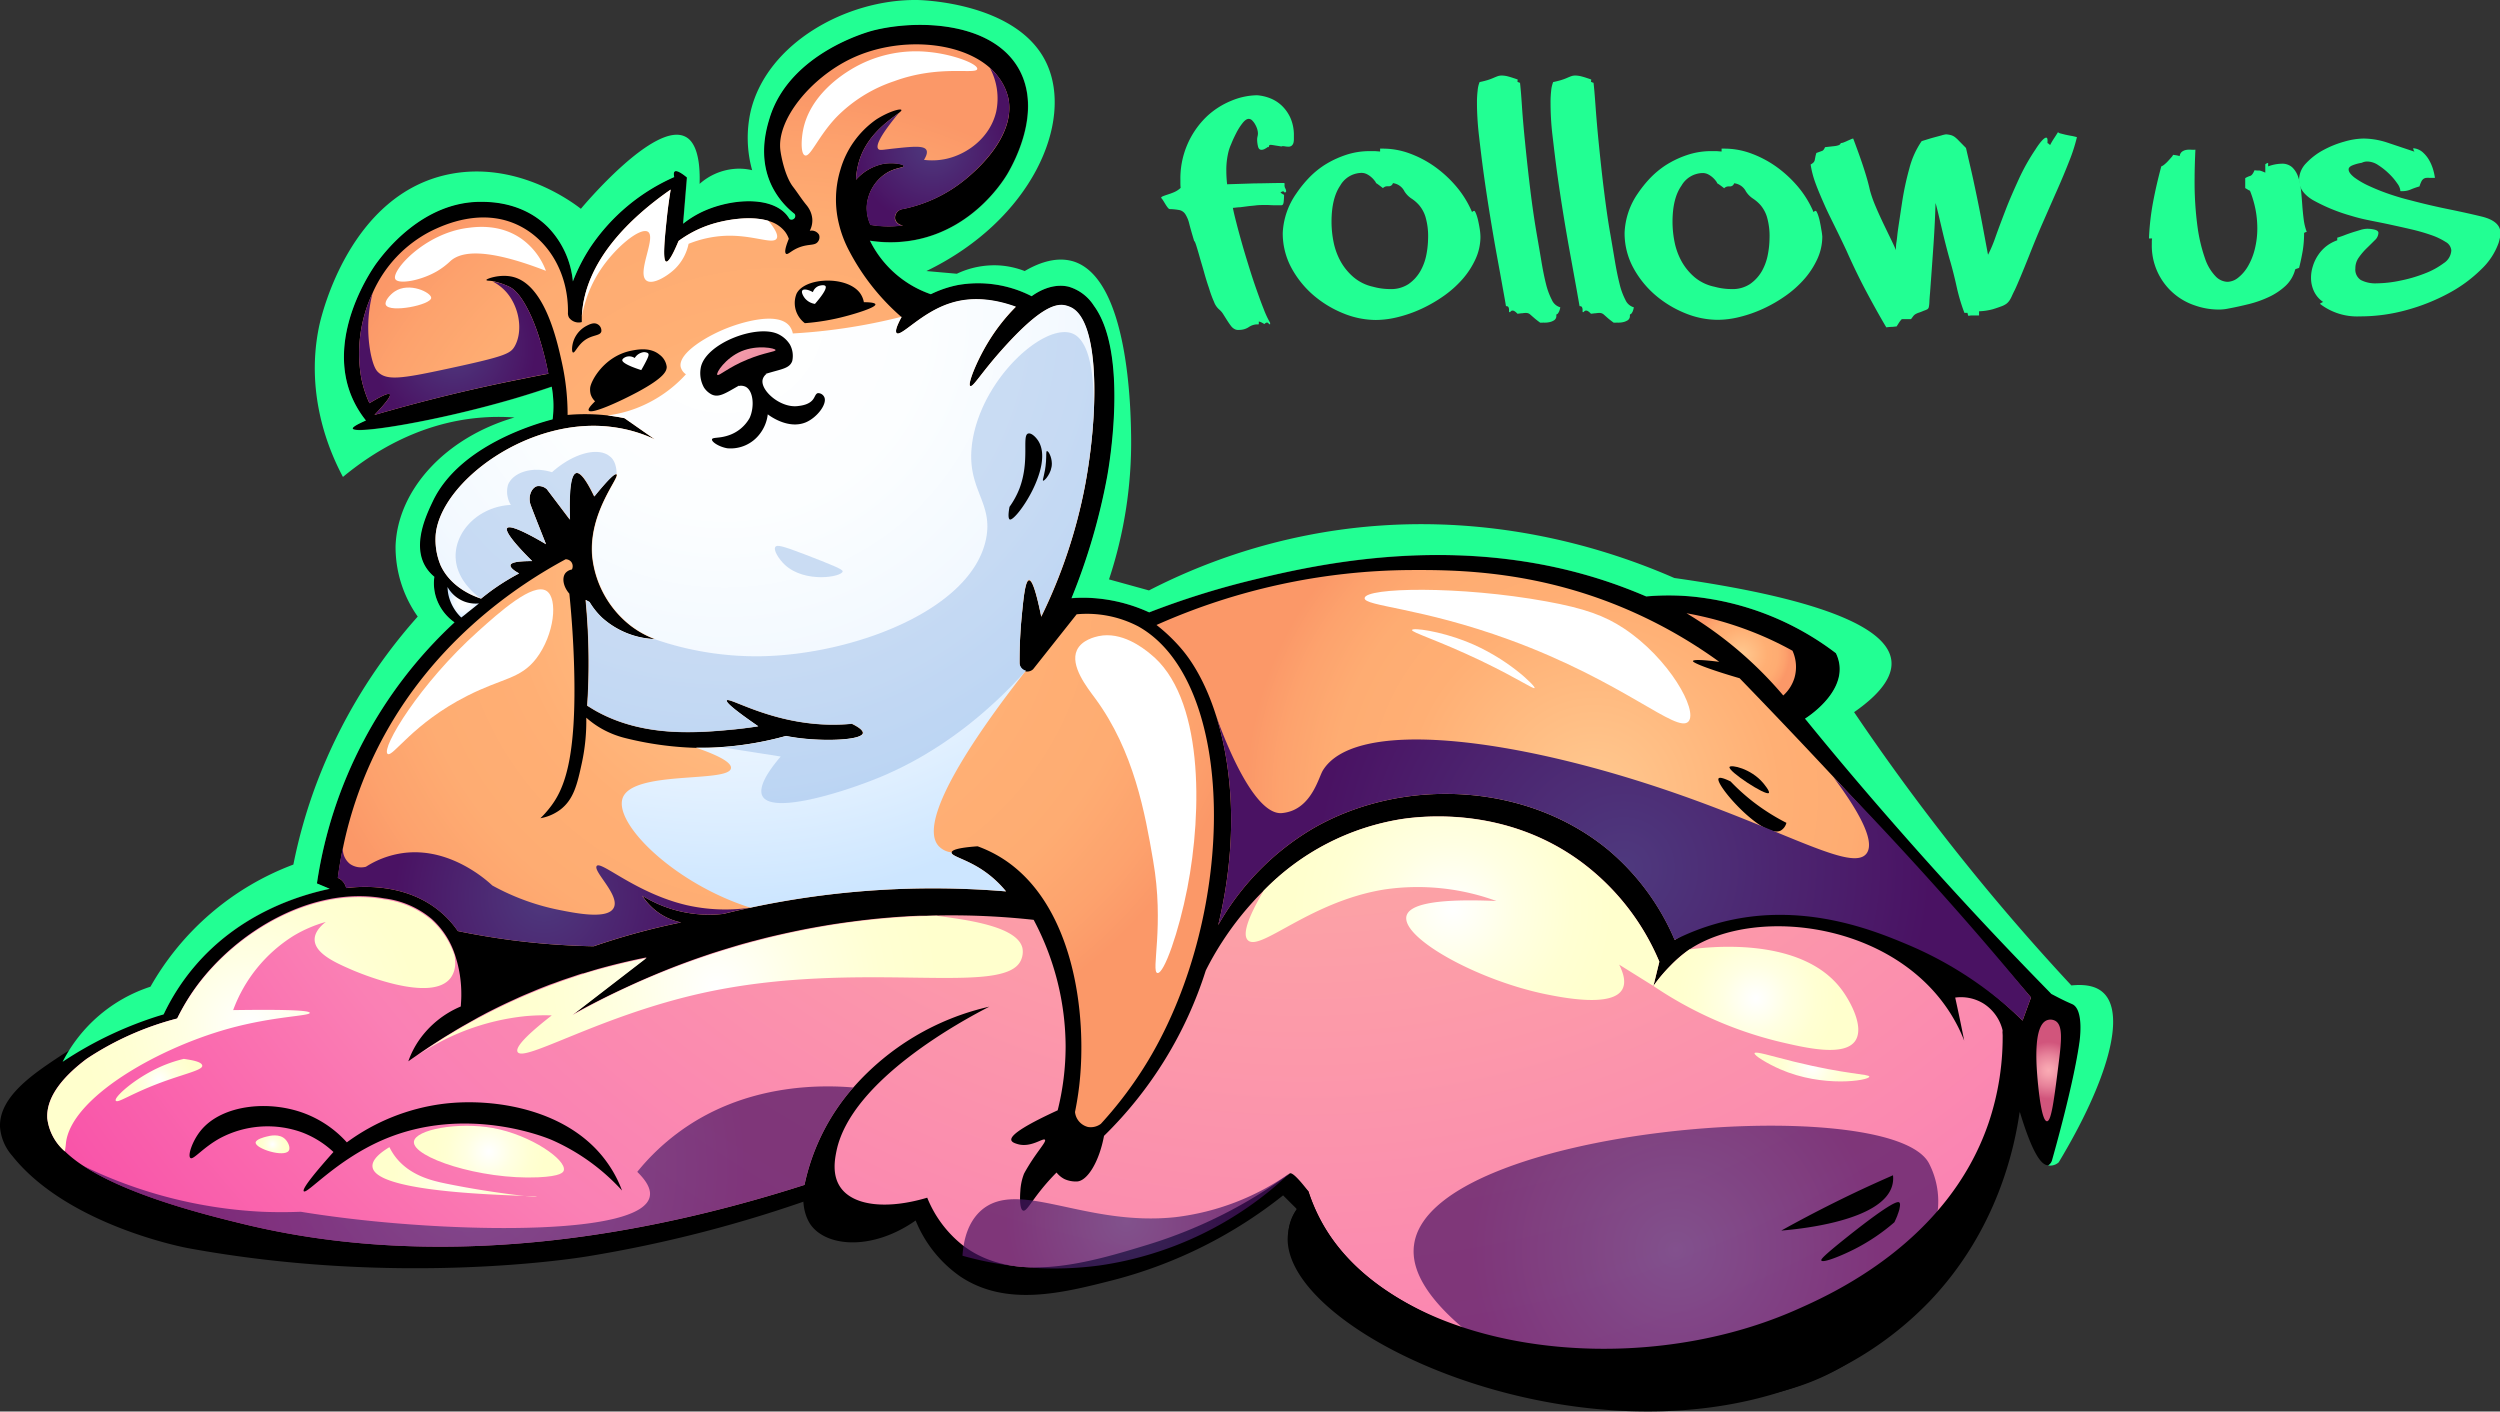 <svg xmlns="http://www.w3.org/2000/svg" xmlns:xlink="http://www.w3.org/1999/xlink" viewBox="0 0 500.74 282.72"><rect x="0" y="0" width="500.74" height="282.72" fill="#333333" stroke="none"/><defs><style>.cls-1{isolation:isolate;}.cls-2{fill:#22ff93;}.cls-3{fill:url(#Безымянный_градиент_23);}.cls-4{fill:url(#Безымянный_градиент_24);}.cls-5{fill:url(#Безымянный_градиент_28);}.cls-6,.cls-9{fill:#fff;}.cls-13,.cls-15,.cls-19,.cls-26,.cls-27,.cls-6,.cls-7,.cls-8{mix-blend-mode:overlay;}.cls-7{fill:url(#Безымянный_градиент_22);}.cls-8{fill:url(#Безымянный_градиент_22-2);}.cls-10{fill:url(#Безымянный_градиент_28-2);}.cls-11{fill:url(#Безымянный_градиент_27);}.cls-12{fill:#86ace2;opacity:0.4;}.cls-13{fill:url(#Безымянный_градиент_22-3);}.cls-14{fill:url(#Безымянный_градиент_24-2);}.cls-15{fill:url(#Безымянный_градиент_22-4);}.cls-16{fill:url(#Безымянный_градиент_24-3);}.cls-17{fill:url(#Безымянный_градиент_18);}.cls-18{fill:url(#Безымянный_градиент_18-2);}.cls-19,.cls-26,.cls-27{opacity:0.7;}.cls-19{fill:url(#Безымянный_градиент_22-5);}.cls-20{fill:url(#Безымянный_градиент_18-3);}.cls-21{fill:url(#Безымянный_градиент_18-4);}.cls-22{fill:url(#Безымянный_градиент_18-5);}.cls-23{fill:url(#Безымянный_градиент_18-6);}.cls-24{fill:url(#Безымянный_градиент_18-7);}.cls-25{fill:url(#Безымянный_градиент_18-8);}.cls-26{fill:url(#Безымянный_градиент_22-6);}.cls-27{fill:url(#Безымянный_градиент_22-7);}.cls-28{fill:url(#Безымянный_градиент_18-9);}.cls-29{fill:url(#Безымянный_градиент_27-2);}</style><radialGradient id="Безымянный_градиент_23" cx="261.05" cy="53.69" r="329.23" gradientUnits="userSpaceOnUse"><stop offset="0" stop-color="#ffc896"/><stop offset="0.72" stop-color="#fa80b4"/><stop offset="1" stop-color="#f944a5"/></radialGradient><radialGradient id="Безымянный_градиент_24" cx="155.4" cy="117.33" r="98.64" gradientUnits="userSpaceOnUse"><stop offset="0" stop-color="#ffc990"/><stop offset="0.54" stop-color="#ffaf74"/><stop offset="0.75" stop-color="#feac72"/><stop offset="0.9" stop-color="#fda26d"/><stop offset="1" stop-color="#fb9868"/></radialGradient><radialGradient id="Безымянный_градиент_28" cx="92.79" cy="120.63" r="3.11" gradientUnits="userSpaceOnUse"><stop offset="0" stop-color="#fff"/><stop offset="0.34" stop-color="#fcfeff"/><stop offset="0.59" stop-color="#f3f9ff"/><stop offset="0.8" stop-color="#e3f1ff"/><stop offset="1" stop-color="#cde6ff"/></radialGradient><radialGradient id="Безымянный_градиент_22" cx="90.87" cy="69.72" r="16.42" gradientUnits="userSpaceOnUse"><stop offset="0" stop-color="#4e397e"/><stop offset="1" stop-color="#4a1263"/></radialGradient><radialGradient id="Безымянный_градиент_22-2" cx="186.79" cy="29.45" r="15.63" xlink:href="#Безымянный_градиент_22"/><radialGradient id="Безымянный_градиент_28-2" cx="145.16" cy="62.63" r="118.38" xlink:href="#Безымянный_градиент_28"/><radialGradient id="Безымянный_градиент_27" cx="144.83" cy="63.57" r="37.57" gradientUnits="userSpaceOnUse"><stop offset="0" stop-color="#faabb4"/><stop offset="0.15" stop-color="#f5a0ad"/><stop offset="0.43" stop-color="#e7829a"/><stop offset="0.77" stop-color="#d1557c"/></radialGradient><radialGradient id="Безымянный_градиент_22-3" cx="108.97" cy="179.59" r="30.04" xlink:href="#Безымянный_градиент_22"/><radialGradient id="Безымянный_градиент_24-2" cx="319.2" cy="159.31" r="69.67" xlink:href="#Безымянный_градиент_24"/><radialGradient id="Безымянный_градиент_22-4" cx="325.19" cy="173.95" r="61.6" xlink:href="#Безымянный_градиент_22"/><radialGradient id="Безымянный_градиент_24-3" cx="348.77" cy="131.07" r="9.7" xlink:href="#Безымянный_градиент_24"/><radialGradient id="Безымянный_градиент_18" cx="50.32" cy="205.14" r="34.04" gradientUnits="userSpaceOnUse"><stop offset="0" stop-color="#fff"/><stop offset="0.02" stop-color="#fffffe"/><stop offset="0.4" stop-color="#ffffe3"/><stop offset="0.74" stop-color="#ffffd3"/><stop offset="1" stop-color="#ffffcd"/></radialGradient><radialGradient id="Безымянный_градиент_18-2" cx="31.84" cy="216.31" r="6.83" xlink:href="#Безымянный_градиент_18"/><radialGradient id="Безымянный_градиент_22-5" cx="335.63" cy="250.28" r="41.13" xlink:href="#Безымянный_градиент_22"/><radialGradient id="Безымянный_градиент_18-3" cx="143.58" cy="197.88" r="44.53" xlink:href="#Безымянный_градиент_18"/><radialGradient id="Безымянный_градиент_18-4" cx="97.93" cy="230.67" r="11.24" xlink:href="#Безымянный_градиент_18"/><radialGradient id="Безымянный_градиент_18-5" cx="91.02" cy="234.72" r="12.15" xlink:href="#Безымянный_градиент_18"/><radialGradient id="Безымянный_градиент_18-6" cx="54.59" cy="229.2" r="2.71" xlink:href="#Безымянный_градиент_18"/><radialGradient id="Безымянный_градиент_18-7" cx="351.69" cy="199.97" r="16.25" xlink:href="#Безымянный_градиент_18"/><radialGradient id="Безымянный_градиент_18-8" cx="290.94" cy="181.91" r="32.04" xlink:href="#Безымянный_градиент_18"/><radialGradient id="Безымянный_градиент_22-6" cx="225.55" cy="244.57" r="24.14" xlink:href="#Безымянный_градиент_22"/><radialGradient id="Безымянный_градиент_22-7" cx="93.84" cy="233.66" r="55.67" xlink:href="#Безымянный_градиент_22"/><radialGradient id="Безымянный_градиент_18-9" cx="362.92" cy="213.72" r="8.38" xlink:href="#Безымянный_градиент_18"/><radialGradient id="Безымянный_градиент_27-2" cx="410.35" cy="214.4" r="7.41" xlink:href="#Безымянный_градиент_27"/></defs><g class="cls-1"><g id="Слой_1" data-name="Слой 1"><path class="cls-2" d="M247.47,66a2.12,2.12,0,0,1-.92-.73c-.27-.35-.52-.72-.77-1.11L245.05,63a3.91,3.91,0,0,0-.84-1,3.72,3.72,0,0,1-1.05-1.55q-.53-1.17-1-2.73c-.35-1-.69-2.11-1-3.23s-.63-2.14-.89-3.07-.49-1.69-.68-2.29-.33-.87-.4-.84c-.45-1.5-.79-2.68-1-3.52a6.11,6.11,0,0,0-.79-1.89,1.92,1.92,0,0,0-1.1-.79,12.14,12.14,0,0,0-2-.21c-.11,0-.24-.09-.4-.29a7.2,7.2,0,0,1-.47-.68c-.16-.26-.31-.52-.47-.76a3.23,3.23,0,0,0-.4-.53q.06-.21.48-.36c.28-.11.62-.22,1-.35a10.69,10.69,0,0,0,1.24-.47,4.53,4.53,0,0,0,1.2-.81,7.45,7.45,0,0,1-.05-.79v-.74a17.2,17.2,0,0,1,5.25-12.74,15.93,15.93,0,0,1,5-3.2,13.81,13.81,0,0,1,5.12-1.08,9.09,9.09,0,0,1,2.68.63,7.27,7.27,0,0,1,2.36,1.55,7.93,7.93,0,0,1,1.69,2.5,8.61,8.61,0,0,1,.63,3.41v.71a3.08,3.08,0,0,1-.08.71,1.18,1.18,0,0,1-.32.55,1,1,0,0,1-.71.24,4.26,4.26,0,0,1-.58-.05,3.36,3.36,0,0,0-.63-.06s-.05.06-.15.06a2.84,2.84,0,0,1-.42-.06l-.66-.1-.66-.11-.42-.05c-.1,0-.15,0-.15.05h-.06q-.11,0-.15.21c0,.15-.09.21-.16.21l-.05-.05a4.16,4.16,0,0,1-.64.4,1.45,1.45,0,0,1-.63.18c-.38,0-.63-.24-.73-.74a6,6,0,0,1-.16-1.31,2.72,2.72,0,0,1,.08-.63,2.72,2.72,0,0,0,.08-.63,3.46,3.46,0,0,0-.13-.79,4.21,4.21,0,0,0-.4-.94,3.4,3.4,0,0,0-.6-.82,1,1,0,0,0-.71-.34q-.58,0-1.26.87a11.68,11.68,0,0,0-1.26,2c-.39.76-.73,1.48-1,2.18a9.78,9.78,0,0,0-.5,1.37,15.06,15.06,0,0,0-.47,4,23.14,23.14,0,0,0,.16,2.68l5.59-.18c1.74,0,3.64-.08,5.7-.08.14,0,.21,0,.21.16a1.49,1.49,0,0,1,0,.21.76.76,0,0,0,0,.21,1.16,1.16,0,0,0,.16.52,1.34,1.34,0,0,1,.16.53.24.24,0,0,1-.27.26.15.15,0,0,1-.15-.1.22.22,0,0,0-.21-.11.59.59,0,0,0-.32.11c-.1.07-.16.14-.16.21a1.15,1.15,0,0,1,.32.15.63.63,0,0,0,.24.16c.08,0,.13.07.13.11a12.24,12.24,0,0,1-.08,1.39c-.05.44-.2.65-.45.65-.49,0-1,0-1.5,0s-1-.05-1.39-.05c-.87,0-1.62,0-2.23.08s-1.17.11-1.68.18l-1.45.19c-.45,0-.94.09-1.47.13q.21,1.1.69,2.94c.31,1.23.68,2.58,1.1,4.07s.88,3,1.39,4.65,1,3.15,1.52,4.62,1,2.81,1.48,4a18.76,18.76,0,0,0,1.28,2.74v.15c0,.11,0,.16-.05.16s-.16-.06-.26-.18a.46.46,0,0,0-.32-.19.87.87,0,0,0-.52.32,3.59,3.59,0,0,0-1.11-.53,1.82,1.82,0,0,0,0,.35.59.59,0,0,1-.05.23h-.37a3.1,3.1,0,0,0-1.6.55,3.5,3.5,0,0,1-1.92.56A1.59,1.59,0,0,1,247.47,66Z"/><path class="cls-2" d="M259.67,38.73A23,23,0,0,1,262,35.81a17.53,17.53,0,0,1,3.25-2.73,19.58,19.58,0,0,1,4.18-2,15,15,0,0,1,5-.81l1,0,1,.08v-.58h.68a15.44,15.44,0,0,1,5.33,1,21.26,21.26,0,0,1,5.1,2.73,23.92,23.92,0,0,1,4.31,4.05,20,20,0,0,1,3,4.94.66.66,0,0,1,.42-.26q.15,0,.39.6a9.34,9.34,0,0,1,.42,1.42c.12.54.23,1.11.32,1.71a11.58,11.58,0,0,1,.13,1.47,10.82,10.82,0,0,1-1,4.49,16.57,16.57,0,0,1-2.6,4,21.32,21.32,0,0,1-3.76,3.36,28.47,28.47,0,0,1-4.47,2.58,25.8,25.8,0,0,1-4.7,1.65,18.53,18.53,0,0,1-4.46.58,17.39,17.39,0,0,1-6.44-1.31,21.62,21.62,0,0,1-6-3.63,19.38,19.38,0,0,1-4.44-5.51,14.54,14.54,0,0,1-1.73-7A14.86,14.86,0,0,1,259.67,38.73ZM275,57.43a12.93,12.93,0,0,0,3.36.47,6.39,6.39,0,0,0,3.76-1,8,8,0,0,0,2.36-2.57A10.77,10.77,0,0,0,285.7,51a18.16,18.16,0,0,0,.34-3.26,13.72,13.72,0,0,0-.53-4.33,6.73,6.73,0,0,0-1.26-2.31,7.37,7.37,0,0,0-1.55-1.34,4.83,4.83,0,0,1-1.39-1.42A3,3,0,0,0,279,36.68a.86.86,0,0,1-.79.63h-.32a1.2,1.2,0,0,0-.89.37c-.87-.67-1.33-1-1.36-1v.1a1,1,0,0,0-.24-.49,4.4,4.4,0,0,0-.63-.71,4.24,4.24,0,0,0-.92-.66,2.4,2.4,0,0,0-1.16-.29,5,5,0,0,0-4.25,2.55q-1.74,2.55-1.74,7.27a20.56,20.56,0,0,0,.42,4.08,13.43,13.43,0,0,0,1.42,3.86,11.52,11.52,0,0,0,2.6,3.15A9,9,0,0,0,275,57.43Z"/><path class="cls-2" d="M308.49,64.63c-.53-.39-.93-.7-1.21-.95l-.69-.6a1.45,1.45,0,0,0-.47-.32,1.54,1.54,0,0,0-.52-.08,4.46,4.46,0,0,0-.66.06c-.26,0-.6.07-1,.1-.39-.42-.71-.63-.95-.63a.45.45,0,0,0-.39.16c-.09.1-.17.16-.24.16s-.11-.07-.11-.19,0-.26,0-.42a1.09,1.09,0,0,0-.13-.42q-.1-.18-.48-.18-.15-.95-.63-3.57c-.31-1.76-.69-3.83-1.13-6.23s-.89-5-1.36-7.88-.9-5.68-1.29-8.48-.71-5.48-1-8-.4-4.75-.4-6.57a20.1,20.1,0,0,1,.14-2.49,5.55,5.55,0,0,1,.39-1.66c.67-.14,1.22-.28,1.66-.42a11.27,11.27,0,0,0,1.12-.42c.32-.14.6-.25.84-.34a2.49,2.49,0,0,1,.85-.13,5.07,5.07,0,0,1,1.23.18c.47.12,1.11.33,1.92.61V16a2.73,2.73,0,0,1-.05.37l.21.11a1.4,1.4,0,0,0,.31.1q.17,1.37.39,4.68t.66,7.59q.42,4.28,1,9.06t1.34,9.19c.32,1.82.62,3.58.9,5.26s.58,3.17.91,4.49a14.3,14.3,0,0,0,1.19,3.23,2.58,2.58,0,0,0,1.68,1.47,3.23,3.23,0,0,1-.24.84,2.67,2.67,0,0,1-.23.39.53.53,0,0,1-.21.16c-.08,0-.11.08-.11.19v.1a1,1,0,0,1-.45.92,2.77,2.77,0,0,1-1,.39,4.44,4.44,0,0,1-1.08.08Z"/><path class="cls-2" d="M323.21,64.63c-.53-.39-.93-.7-1.21-.95l-.68-.6a1.59,1.59,0,0,0-.48-.32,1.54,1.54,0,0,0-.52-.08,4.57,4.57,0,0,0-.66.06c-.26,0-.6.07-1,.1-.39-.42-.7-.63-.95-.63a.47.47,0,0,0-.39.16c-.09.1-.17.16-.24.16s-.1-.07-.1-.19a3.44,3.44,0,0,0,0-.42,1.09,1.09,0,0,0-.13-.42c-.07-.12-.23-.18-.47-.18l-.63-3.57c-.32-1.76-.69-3.83-1.13-6.23s-.9-5-1.37-7.88-.9-5.68-1.29-8.48-.7-5.48-1-8-.39-4.75-.39-6.57a20.27,20.27,0,0,1,.13-2.49,6.24,6.24,0,0,1,.39-1.66c.67-.14,1.22-.28,1.66-.42a11.54,11.54,0,0,0,1.13-.42c.31-.14.59-.25.84-.34a2.39,2.39,0,0,1,.84-.13,5.07,5.07,0,0,1,1.23.18c.48.12,1.11.33,1.92.61V16a2.73,2.73,0,0,1-.05.37l.21.11a1.61,1.61,0,0,0,.31.1c.11.91.24,2.47.4,4.68s.37,4.73.66,7.59.6,5.87,1,9.06.81,6.25,1.34,9.19c.31,1.82.61,3.58.89,5.26s.59,3.17.92,4.49a13.86,13.86,0,0,0,1.18,3.23,2.6,2.6,0,0,0,1.68,1.47,3.78,3.78,0,0,1-.23.84,1.93,1.93,0,0,1-.24.39.42.42,0,0,1-.21.16c-.07,0-.11.08-.11.19v.1a1,1,0,0,1-.44.92,2.82,2.82,0,0,1-1,.39,4.44,4.44,0,0,1-1.08.08Z"/><path class="cls-2" d="M328.06,38.73a23.79,23.79,0,0,1,2.33-2.92,17.94,17.94,0,0,1,3.26-2.73,19.35,19.35,0,0,1,4.18-2,15,15,0,0,1,5-.81l1,0,1,.08v-.58h.68a15.44,15.44,0,0,1,5.33,1,21.45,21.45,0,0,1,5.1,2.73,23.92,23.92,0,0,1,4.31,4.05,20,20,0,0,1,3,4.94.66.66,0,0,1,.42-.26q.15,0,.39.6a9.34,9.34,0,0,1,.42,1.42c.12.54.23,1.11.32,1.71A11.58,11.58,0,0,1,365,47.4a10.82,10.82,0,0,1-1,4.49,16.57,16.57,0,0,1-2.6,4,21.32,21.32,0,0,1-3.76,3.36,28.47,28.47,0,0,1-4.47,2.58,26.06,26.06,0,0,1-4.7,1.65,18.53,18.53,0,0,1-4.46.58,17.35,17.35,0,0,1-6.44-1.31,21.62,21.62,0,0,1-6-3.63,19.38,19.38,0,0,1-4.44-5.51,14.54,14.54,0,0,1-1.73-7A14.86,14.86,0,0,1,328.06,38.73Zm15.34,18.7a12.93,12.93,0,0,0,3.36.47,6.36,6.36,0,0,0,3.75-1,8,8,0,0,0,2.37-2.57A10.77,10.77,0,0,0,354.09,51a18.16,18.16,0,0,0,.34-3.26,13.72,13.72,0,0,0-.53-4.33,6.73,6.73,0,0,0-1.26-2.31,7.63,7.63,0,0,0-1.55-1.34,4.83,4.83,0,0,1-1.39-1.42,3,3,0,0,0-2.36-1.63.86.86,0,0,1-.79.63h-.32a1.19,1.19,0,0,0-.89.37,16.19,16.19,0,0,0-1.37-1v.1a1.1,1.1,0,0,0-.23-.49,4.4,4.4,0,0,0-.63-.71,4.5,4.5,0,0,0-.92-.66,2.4,2.4,0,0,0-1.16-.29,5,5,0,0,0-4.25,2.55Q335,39.73,335,44.45a20.56,20.56,0,0,0,.42,4.08,13.43,13.43,0,0,0,1.42,3.86,11.52,11.52,0,0,0,2.6,3.15A9,9,0,0,0,343.4,57.43Z"/><path class="cls-2" d="M377.82,65.57q-1.68-2.83-3.81-6.8t-4.18-8.59c-.7-1.5-1.43-3-2.2-4.57s-1.5-3-2.18-4.54-1.28-2.93-1.79-4.31a19.26,19.26,0,0,1-1-3.81,2.3,2.3,0,0,0,.63-.47,1.32,1.32,0,0,0,.21-.45c0-.16.07-.34.1-.55s.11-.49.21-.84l1.16-.42c.21-.07.4-.32.58-.74l.86-.1,1-.11a3.46,3.46,0,0,0,.84-.18.73.73,0,0,0,.47-.45h.1a1.51,1.51,0,0,0,.5-.13c.23-.09.48-.19.74-.32l.71-.31a1.35,1.35,0,0,1,.42-.13c.24.63.51,1.36.81,2.18s.61,1.69.92,2.6.61,1.84.89,2.78.53,1.89.74,2.84a24.45,24.45,0,0,0,1.08,3.07c.47,1.14,1,2.27,1.52,3.39l1.55,3.21c.49,1,.88,1.85,1.16,2.52-.07,0-.11-.14-.11-.42s0-.81.11-1.47.16-1.43.28-2.29.26-1.76.4-2.7.28-1.88.42-2.79a57.32,57.32,0,0,1,1.47-6.91,17.18,17.18,0,0,1,2.47-5.49c1-.31,1.76-.55,2.34-.71l1.63-.44a5.55,5.55,0,0,1,.91-.21,4.84,4.84,0,0,1,1,.16,2.52,2.52,0,0,1,.74.36,7,7,0,0,1,.86.79l1.4,1.42c.31,1.33.64,2.77,1,4.31s.68,3.07,1,4.59.62,3,.9,4.44.52,2.73.73,3.86.39,2.09.53,2.84.22,1.2.26,1.34a27.4,27.4,0,0,0,1.5-3.57c.57-1.61,1.25-3.4,2-5.36s1.65-4,2.63-6.15a41.2,41.2,0,0,1,3.36-6c1-1.58,1.77-2.37,2.15-2.37.18,0,.27.18.27.53a1.48,1.48,0,0,1,0,.26,1.63,1.63,0,0,0,0,.31.72.72,0,0,1,.27.16,1.18,1.18,0,0,0,.26.21,11.68,11.68,0,0,1,.73-1.26c.28-.42.56-.86.84-1.31a.91.91,0,0,0,.5.26l.95.24c.37.08.75.16,1.15.23a11.43,11.43,0,0,1,1.19.27,33.69,33.69,0,0,1-1.47,4.62c-.71,1.82-1.52,3.78-2.45,5.88s-1.89,4.29-2.89,6.57-1.91,4.5-2.76,6.67q-2,5-2.83,6.78c-.25.49-.45.91-.61,1.26a6,6,0,0,1-.49.92,3,3,0,0,1-.61.66,3.9,3.9,0,0,1-.87.47c-.63.24-1.27.46-1.91.65a12.14,12.14,0,0,1-2.71.4v.84h-1.55a1.89,1.89,0,0,0-.6.1c0-.1-.07-.22-.11-.34a1.35,1.35,0,0,1-.05-.29h-.63a37.35,37.35,0,0,1-1.55-5.22q-.56-2.55-1.23-4.92c-.32-1.08-.63-2.25-.95-3.49s-.6-2.43-.87-3.57-.5-2.15-.71-3-.36-1.47-.47-1.79q-.1,3.73-.39,8.07c-.2,2.89-.43,6.19-.71,9.9-.07.8-.12,1.42-.13,1.84a6.09,6.09,0,0,1-.11,1,.68.68,0,0,1-.31.47,4.06,4.06,0,0,1-.71.29,9.87,9.87,0,0,1-1,.39,3.67,3.67,0,0,0-.65.29,1.58,1.58,0,0,0-.45.4l-.45.6h-1.84a4.43,4.43,0,0,0-.55.68l-.5.79c-.24,0-.53.06-.86.08A8.79,8.79,0,0,0,377.82,65.57Z"/><path class="cls-2" d="M431.06,47.76h-.63a51.14,51.14,0,0,1,.82-7.27q.66-3.5,1.65-7.17a1.86,1.86,0,0,0,.58-.34,6.67,6.67,0,0,0,.74-.69c.24-.26.47-.51.68-.76a2.23,2.23,0,0,0,.37-.52l.68.1a4.85,4.85,0,0,1,.63.16,1.3,1.3,0,0,1,.47-.89,2.06,2.06,0,0,1,.82-.35,4.11,4.11,0,0,1,.94-.05,5.5,5.5,0,0,0,.92,0c-.1,2.17-.16,4.14-.16,5.93a67,67,0,0,0,.58,9.48,32.15,32.15,0,0,0,1.5,6.36,9.49,9.49,0,0,0,2.1,3.57,3.47,3.47,0,0,0,2.39,1.13,3.56,3.56,0,0,0,2.13-.81,8.1,8.1,0,0,0,1.94-2.23A12.84,12.84,0,0,0,451.6,50a16.86,16.86,0,0,0,.53-4.34,19.88,19.88,0,0,0-.34-3.6,21.34,21.34,0,0,0-1.13-3.86,2.38,2.38,0,0,1-.5-.26c-.16-.1-.31-.19-.45-.26v-2a4.39,4.39,0,0,1,1-.45c.29-.08.58-.46.86-1.13a6.23,6.23,0,0,0,.71.06h.34a7.84,7.84,0,0,1,1.11.42V32.9a1.25,1.25,0,0,1,.57-.27v.69a8.43,8.43,0,0,1,2.68-.53,3,3,0,0,1,2.13.71,4.65,4.65,0,0,1,1.18,1.87,10.87,10.87,0,0,1,.58,2.62c.11,1,.19,2,.26,3s.17,2,.29,2.94a11,11,0,0,0,.61,2.52,1.32,1.32,0,0,0-.53.21,22.14,22.14,0,0,1-.26,3.49c-.18,1.07-.42,2.24-.74,3.5l-.44.16a1,1,0,0,0-.34.15,6.77,6.77,0,0,1-1.95,3.31,12.93,12.93,0,0,1-3.31,2.21,21.72,21.72,0,0,1-4,1.42c-1.42.35-2.77.65-4.07.89a9.19,9.19,0,0,1-2.1.21,14.32,14.32,0,0,1-4.57-.79A12.6,12.6,0,0,1,431,48.87v-.55A3.33,3.33,0,0,1,431.06,47.76Z"/><path class="cls-2" d="M483.61,30.38a1.45,1.45,0,0,1-.26-.69,3.25,3.25,0,0,1,1.86.76A6.23,6.23,0,0,1,486.5,32a8.86,8.86,0,0,1,.82,1.87,11.85,11.85,0,0,1,.39,1.76h-1a5.61,5.61,0,0,0-.79,0,1.29,1.29,0,0,0-.52.21,1.51,1.51,0,0,0-.4.5,6.85,6.85,0,0,0-.39,1,14.12,14.12,0,0,0-1.74.61,4.27,4.27,0,0,1-1.68.34l-.21,0a.75.75,0,0,0-.21,0v-.21a3,3,0,0,0-.63-1.37,11.9,11.9,0,0,0-1.63-1.92,13.57,13.57,0,0,0-2.15-1.71,4.06,4.06,0,0,0-2.15-.73,2.42,2.42,0,0,0-1.16.26,8.44,8.44,0,0,0-1.92.53c-.47.21-.71.47-.71.78,0,.5.38,1,1.13,1.61a16.23,16.23,0,0,0,2.92,1.7,42.19,42.19,0,0,0,4,1.61c1.46.5,2.9.93,4.34,1.28q3.78,1,7.51,1.76t6.78,1.5q3.78.94,3.73,3.36a3.93,3.93,0,0,1-.11.92c-.07.3-.15.64-.26,1a13.53,13.53,0,0,1-3.44,5.25,28.07,28.07,0,0,1-6.38,4.73,39.41,39.41,0,0,1-8.43,3.41,34.77,34.77,0,0,1-9.54,1.32,12.16,12.16,0,0,1-8-2.52,2.94,2.94,0,0,1,.64-.37,5.32,5.32,0,0,1-1.84-2.16,6.27,6.27,0,0,1-.58-2.68,7.61,7.61,0,0,1,.37-2.33,8.16,8.16,0,0,1,1.05-2.21,7.58,7.58,0,0,1,1.65-1.79,7.78,7.78,0,0,1,2.18-1.18v-.52c.46-.14,1-.32,1.53-.53s1.11-.4,1.65-.58l1.55-.47a4.85,4.85,0,0,1,1.31-.21,6.32,6.32,0,0,1,1.45.18c.51.13.76.35.76.66a2.13,2.13,0,0,1-.74,1.47c-.49.49-1,1-1.6,1.58a12.6,12.6,0,0,0-1.57,1.84,3.66,3.66,0,0,0-.71,2.2,2.49,2.49,0,0,0,1.1,2.34,6.33,6.33,0,0,0,3.21.66,23.73,23.73,0,0,0,4.64-.53,28.72,28.72,0,0,0,4.89-1.42,15.48,15.48,0,0,0,3.83-2.07,3.27,3.27,0,0,0,1.55-2.55,2.12,2.12,0,0,0-1.12-1.71,13.52,13.52,0,0,0-2.92-1.39,38.84,38.84,0,0,0-4-1.15c-1.49-.35-3-.68-4.47-1s-2.89-.58-4.22-.86a33.31,33.31,0,0,1-3.31-.84,35.5,35.5,0,0,1-7.73-3.18q-2.73-1.66-2.73-4a4.87,4.87,0,0,1,1.42-3.36,13.51,13.51,0,0,1,3.44-2.63,19.81,19.81,0,0,1,4.23-1.7,14.4,14.4,0,0,1,3.78-.61,15.56,15.56,0,0,1,4.84.82Z"/><path d="M32.76,203.18a58.49,58.49,0,0,0-21.34,8.76C6.58,215.18-.18,219.72,0,225.68a9.86,9.86,0,0,0,2.45,5.82C13.67,245.62,37.66,250,37.66,250c41.65,7.64,76.93,2.15,80.09,1.63a261.27,261.27,0,0,0,45.77-11.85,62.73,62.73,0,0,0-5.31-8.17C126.92,190.8,54,199.89,32.76,203.18Z"/><path d="M375.87,268.65c-17.3,16-44.94,12.31-57.54,10.63-28.55-3.81-61.32-19.72-60.24-32.77a8.75,8.75,0,0,1,1.67-4.33L257,239.43a91.51,91.51,0,0,1-33.83,16.92c-10.29,2.63-21.57,5.52-30.85-.69a25.23,25.23,0,0,1-8.92-11.2c-8.37,5.88-17.35,5.41-20.8,1.15-.45-.57-2.36-3.13-1.49-8.27-5.33.79-74.95,17-112.53,7.8-8.22-2-27.64-6.75-35.62-14.53A10.35,10.35,0,0,1,9.47,224c-.26-4.71,3.91-8.91,7.89-11.91-.73.06-2.48.22-4.83.63a75.41,75.41,0,0,1,20.23-9.5,43.88,43.88,0,0,1,6-9.38c9.31-11.09,21.7-14.6,27.27-15.78-.85-.37-1.71-.72-2.56-1.08a89,89,0,0,1,27.56-52.29,9.76,9.76,0,0,1-3.77-5.24,9.48,9.48,0,0,1-.27-3.89,7.85,7.85,0,0,1-1.88-2.15c-2.6-4.44.22-10.33,1.5-13C92,89,107.78,84.69,110.67,83.93a21.34,21.34,0,0,0,.16-3.13,22.67,22.67,0,0,0-.34-3.4c-1.76.6-4.33,1.45-7.48,2.38C87.34,84.4,71,87,70.64,85.81c0-.22.37-.64,2.64-1.62a20.14,20.14,0,0,1-2.81-4.67C65.13,67,74.85,53.42,75.4,52.67c1.48-2,9.15-12.37,21-12.28,1.89,0,8.33.07,13.33,5.07a18.05,18.05,0,0,1,5,10.87,36.29,36.29,0,0,1,3.48-6.8A39.31,39.31,0,0,1,135,35.43c-.18-.79,0-1,.09-1.11.52-.41,2.16.94,2.46,1.2-.26,3.09-.51,6.17-.77,9.26a19.82,19.82,0,0,1,3.46-2.21c5.59-2.77,13.87-3.47,17.22.37a6.84,6.84,0,0,1,.65.91.75.75,0,0,0,1-.21.72.72,0,0,0,0-.83,16.16,16.16,0,0,1-4.6-5.68c-2.8-5.86-1-11.66-.36-13.65,4.08-13,19.94-17.21,20.63-17.39,9-2.26,24.23-1.78,29.42,8,4.39,8.32-1.11,18.3-2.24,20.34-.44.81-6.38,11.17-18.6,13.58a26.56,26.56,0,0,1-9.15.17A21.38,21.38,0,0,0,186.4,58.93a21.92,21.92,0,0,1,5.48-1.85,23.45,23.45,0,0,1,14.71,2.25c.9-.65,3.92-2.69,7.36-1.92a9,9,0,0,1,5.19,3.85c7,9.55,3,32.36,2.66,34.19a124.73,124.73,0,0,1-7.15,24.39c.88-.07,1.8-.11,2.75-.1a32.15,32.15,0,0,1,12.81,2.93,164.55,164.55,0,0,1,20.26-6.38c13.53-3.3,44.06-10.36,75.36,1.6,1.71.65,3.08,1.23,3.93,1.59a51,51,0,0,1,9,0,56.78,56.78,0,0,1,29,11.37,7.52,7.52,0,0,1,.72,2.45c.62,5.85-6.39,10.33-6.91,10.66,6.48,6.07,13.11,12.67,19.81,19.83A419.68,419.68,0,0,1,410.9,199.1a6.59,6.59,0,0,1,4.41,1.58c2.37,2.25,1.78,6.25.16,14.35-3.56,17.88-4.67,18.32-5.2,18.36-1.18.08-3-1.69-5.73-10.76a194.78,194.78,0,0,1-11,21.4C387.91,253.38,382.39,262.63,375.87,268.65Z"/><path class="cls-3" d="M401.11,206.36a8.77,8.77,0,0,0-3.8-5.34,8.62,8.62,0,0,0-5.69-1.21c.44,2,1.09,5,1.8,8.63h0c-.34-.88-.72-1.74-1.14-2.59C381.92,185,352.15,181,338.37,190.18a21.7,21.7,0,0,0-3.77,3.23,32,32,0,0,0-2.82,3.24c-.21.29-.42.56-.61.84.4-1.61.79-3.24,1.19-4.86a47.87,47.87,0,0,0-15.77-20.1c-15-11-31.6-9.12-35.87-8.48a49.41,49.41,0,0,0-27.59,14.32h0a61.66,61.66,0,0,0-8.36,10.32,59.42,59.42,0,0,0-3.26,5.7,80.29,80.29,0,0,1-20.38,33.12c-1,5.35-3.39,9-5.36,9.13a5.47,5.47,0,0,1-2.55-.47,4.86,4.86,0,0,1-1.6-1.32,43.12,43.12,0,0,0-3.17,3.56c-2.11,2.64-2.88,4.25-3.51,4.07-.84-.25-.61-3.39-.57-3.9a11.27,11.27,0,0,1,.74-3.5c2.22-4.09,4.55-6.34,4.19-6.79s-2.82,1.67-5.5.86c-.47-.14-1.1-.34-1.23-.76-.33-1.19,3.82-3.49,9.28-6a53,53,0,0,0,1.59-12.76,54.42,54.42,0,0,0-6.4-25.39,151.34,151.34,0,0,0-19.49-.87l-2.08.05-1,0-.36,0-1.75.07-1,.06c-1.63.1-3.3.23-5,.39q-.75.06-1.5.15c-1.24.13-2.47.27-3.69.43l-1.83.24-1.8.26c-1.59.24-3.15.51-4.7.79s-3.06.59-4.55.91-3,.66-4.4,1c-.52.12-1,.26-1.55.39l-1.52.4h-.05l-1.14.32c-.7.18-1.38.38-2.06.58l-1.94.59c-1.09.33-2.15.66-3.2,1l-1.32.45c-3.72,1.26-7.22,2.61-10.48,4-.54.22-1.07.46-1.59.68l-1.15.5-1.47.67-1.16.54c-2.92,1.34-5.6,2.7-8.06,4-.87.48-1.71.93-2.52,1.39l14.86-11.48c-3.33.66-6.8,1.48-10.38,2.51l-2.34.71-.14,0c-.54.16-1.07.34-1.59.52l-2,.67c-.65.22-1.3.46-1.94.7l-1,.35-1.41.55c-.64.25-1.28.51-1.9.78-1,.42-2.09.86-3.11,1.33l-1,.46c-1.33.6-2.62,1.22-3.89,1.86l-.86.43q-.54.27-1.08.57l-1.08.57-1,.57-2.08,1.17c-.68.39-1.35.79-2,1.19s-1.3.78-1.94,1.18l-1.87,1.2c-1.23.8-2.42,1.6-3.56,2.4l-1,.69-.59.42a17.83,17.83,0,0,1,2.22-4.33,19.33,19.33,0,0,1,8.3-6.66c0-.39.1-1.21.1-2.3a25,25,0,0,0-1.28-8.08,16.56,16.56,0,0,0-4.67-7.17,18.28,18.28,0,0,0-9.48-4.1c-14.17-2.57-29.44,6.38-37.67,17.67A42.17,42.17,0,0,0,35.49,204a59.82,59.82,0,0,0-18.13,8.07c-4,3-8.15,7.2-7.89,11.91A10.35,10.35,0,0,0,13,230.61a24.79,24.79,0,0,0,3.77,2.95h0c9.21,6,24.72,9.83,31.84,11.57,20.47,5,58,9.69,112.53-7.8a42.87,42.87,0,0,1,9.78-19.51h0a51.36,51.36,0,0,1,27.24-16.19c-5.09,2.62-27.66,14.64-30.61,28.88-.33,1.6-.95,4.82.8,7.32,2.58,3.72,9.35,4.46,17.37,2.06a23.09,23.09,0,0,0,7.29,9.67c10.45,7.83,25.51,3.23,37.05-.3a95.11,95.11,0,0,0,28.18-14.15l.09-.08q.68-.37,3.75,3.61a37.09,37.09,0,0,0,1.45,3.74c6.39,14.14,20.63,20.28,30.24,24.28,9.95,4.14,34.54,12.4,62.7,3.88a87.63,87.63,0,0,0,14.7-6c2.91-.79,5.19-2.1,6-4.18a4.62,4.62,0,0,0,.33-1.2l-1.13.18a36,36,0,0,0,2.65-3.07c.77-1,1.62-2.21,3.34-4.38l0,0a45.37,45.37,0,0,0,5.77-6.77c-.18.36-.35.72-.54,1.09a51.56,51.56,0,0,0,12.25-22.6A50.9,50.9,0,0,0,401.11,206.36Z"/><path class="cls-4" d="M230,212.38a79.09,79.09,0,0,1-9.5,12.72,3.38,3.38,0,0,1-2.58.63,3.45,3.45,0,0,1-2.6-3c.22-1.08.56-2.88.83-5.12,1.72-14.57-1.14-36.93-15.7-45.87a25.67,25.67,0,0,0-4.64-2.23c-4.23.3-5.16.81-5.2,1.23-.09.78,2.83,1.29,6.2,3.53a21.57,21.57,0,0,1,4.71,4.28,175.11,175.11,0,0,0-51.21,3.26q-2.81.6-5.39,1.24a25.46,25.46,0,0,1-16.26-3.64,12.34,12.34,0,0,0,2.61,2.92,12.19,12.19,0,0,0,5.15,2.43c-2.6.53-5.32,1.16-8.15,1.92-3.33.89-6.45,1.86-9.35,2.86a148.79,148.79,0,0,1-17.07-1.31c-3.57-.49-7-1.08-10.14-1.74a19.18,19.18,0,0,0-3.36-3.74c-7-6-16.21-5.21-19-4.87a3,3,0,0,0-.95-1.6,2.57,2.57,0,0,0-.73-.44q.38-2.91,1.06-6.17h0c.07-.36.15-.72.23-1.09v0a81.36,81.36,0,0,1,5.33-15.93c10.87-23.91,30.43-36,39-40.63a1.45,1.45,0,0,1,1.13.53,1.44,1.44,0,0,1,.13,1.52,2.17,2.17,0,0,0-1.28.7c-.74.92-.51,2.67.77,4.14.57,5.64.81,10.31.92,13.61.68,20-2.1,25.88-5,29.47a20.24,20.24,0,0,1-1.72,1.9,9.38,9.38,0,0,0,4-1.73c2.68-2.05,3.39-5.12,4.29-9.28a39.82,39.82,0,0,0,.9-9.13,18.13,18.13,0,0,0,3.12,2.23,18.74,18.74,0,0,0,4.52,1.81,65.73,65.73,0,0,0,14.27,2c1.22,0,1.94,0,1.94,0a64.34,64.34,0,0,0,16.1-2.36c.77.15,1.91.35,3.29.5,5.21.58,11.91.29,12.14-1.09,0-.35-.28-.92-2.2-1.86a41.12,41.12,0,0,1-6.4.09c-10.8-.71-18.27-5.52-18.69-4.77-.18.31.85,1.44,6.3,5.19-2,.31-3.65.5-4.66.6-7.38.72-18.07,1.65-27.57-3.54-.94-.51-1.65-1-2-1.19.11-1.62.19-3.29.24-5a130.72,130.72,0,0,0-.56-16.17l.76.41a14.81,14.81,0,0,0,2.5,3.13,16.78,16.78,0,0,0,10.62,4.3,19.18,19.18,0,0,1-4.79-2.64,20.26,20.26,0,0,1-7.77-14c-.74-8.83,5.66-15.86,4.86-16.38-.28-.18-1.26.51-4.45,4.44-1.58-3.3-2.79-4.87-3.61-4.69-1.06.23-1.48,3.34-1.28,9.33L109.55,98a2.39,2.39,0,0,0-2-.62c-1,.3-1.86,1.89-1.29,3.71,1,2.64,2.06,5.27,3.1,7.91-.94-.56-7-4.17-7.77-3.24s4.21,5.84,5,6.62c-2.76,0-4.21.24-4.34.81-.09.4.48,1,1.72,1.66a46.14,46.14,0,0,0-4.72,2.86c-1.06.73-2,1.47-2.9,2.19-1.42-.47-6-2.17-8.08-6.63a13.32,13.32,0,0,1-1-6.19c1-10.65,18.88-23.89,35.64-21.51A28.38,28.38,0,0,1,131.16,88l-6.08-4.24c-1.06-.22-2.19-.4-3.39-.55a39.65,39.65,0,0,0-8-.1,48.5,48.5,0,0,0-1.15-10.52c-1-4.54-3.46-15.56-9.8-17.13-2.55-.63-5.32.38-5.31.6s.49.11,1.31.26A13,13,0,0,1,101,57s.54.21,1.05.46c3.25,1.56,5.79,9.53,6,10.33a62,62,0,0,1,1.78,7.08c-1.68.31-3.38.64-5.09,1C94.38,77.9,84.47,80.36,75,83.11c2.86-3,3.28-3.89,3.08-4.13S77,78.93,74,80.76a22.94,22.94,0,0,1-1.63-5,28.41,28.41,0,0,1,2.27-17.09A25.4,25.4,0,0,1,86.38,46.26c2.22-1.07,10.53-5.11,18.38-.65,5.69,3.23,9.11,9.77,9,17a1.84,1.84,0,0,0,.21,1,2.38,2.38,0,0,0,2.56.9c0-.38,0-.75,0-1.12.53-11.05,9.64-19.73,17.79-25.41-.23,1.43-.56,3.56-.82,6.17-.37,3.59-.84,8.07-.08,8.26.32.08,1-.56,2.48-4.13a22.46,22.46,0,0,1,6.24-3.24c3.21-1.06,8.18-1.87,11.76-.79a6.27,6.27,0,0,1,3.35,2.17,5.31,5.31,0,0,1,.75,1.41c-.88,2.15-.8,2.79-.56,3,.4.28,1.09-.76,2.91-1.38s2.9-.2,3.51-1.08a1.44,1.44,0,0,0,.19-1.35,1.72,1.72,0,0,0-1.86-.79,4.44,4.44,0,0,0,.51-2.37,4.81,4.81,0,0,0-.71-2.14,5,5,0,0,0-.43-.61c-1-1.21-1.79-2.49-2.73-3.71-1.67-2.19-2.4-6.32-2.52-7.28-.8-6.14,6.09-14.53,14.22-18.4,9.32-4.43,21.58-3.56,27.69,1.82h0a12,12,0,0,1,1.83,2A11,11,0,0,1,202,19.8c1.43,7.65-6.64,14.47-8.49,16a28.68,28.68,0,0,1-12.67,6.06,1.76,1.76,0,0,0-1.54,2,1.7,1.7,0,0,0,1.65,1.27,20.51,20.51,0,0,1-2.2.19,22.31,22.31,0,0,1-4.38-.29,8.08,8.08,0,0,1-.75-3.65,8.54,8.54,0,0,1,4.06-6.79c1.76-1.05,3.4-1,3.38-1.35s-2.06-.75-4-.45A10,10,0,0,0,171.45,36a14.84,14.84,0,0,1,1.08-5c1.93-4.64,6-7.21,7.49-8.36h0c.38-.3.59-.5.52-.62-.2-.35-2.65.39-5,1.89A18.5,18.5,0,0,0,168.33,34a20.42,20.42,0,0,0-.3,10.83,22.92,22.92,0,0,0,2.09,5.49,45.35,45.35,0,0,0,10.45,13.19c-1.24,2.29-1.25,3-1,3.26.89.78,5-4.19,10.78-6,4.85-1.56,9.61-.54,13.09.72a38,38,0,0,0-5.6,7.18c-2.34,3.87-4.09,8.37-3.54,8.69s2.05-2.41,6.24-7.13c8-9,11.1-9.41,12.88-9a5.86,5.86,0,0,1,1,.35c6,2.8,5.59,21.69,2.86,36a104,104,0,0,1-8.72,26c-1.27-6.23-2-7.34-2.45-7.31-.76.06-1.12,3.68-1.44,7a93.41,93.41,0,0,0-.46,9.69,1.66,1.66,0,0,0,1.27,1.53,1.71,1.71,0,0,0,1.45-.45l8.72-11A22.21,22.21,0,0,1,228,125.47C247.69,136.49,248,182.35,230,212.38Z"/><path class="cls-5" d="M89.64,117.57a8.83,8.83,0,0,0,.17,1.54,9,9,0,0,0,2.58,4.58c.42-.31.84-.64,1.26-1,.78-.61,1.54-1.22,2.29-1.83a6.44,6.44,0,0,1-3-.4A6.57,6.57,0,0,1,89.64,117.57Z"/><path class="cls-6" d="M109.35,54.25a13.87,13.87,0,0,0-4.83-6.37c-4.31-3.07-9.08-2.46-10.84-2.23C85,46.76,78.32,54.28,79.18,55.9c.59,1.11,5.17.33,8.48-1.65a15,15,0,0,0,2.6-2C92.36,50.41,97.19,49.53,109.35,54.25Z"/><path class="cls-6" d="M79.06,58.38c-.94.62-2.14,2-1.77,2.71.81,1.62,9,0,9.08-1.42C86.41,58.61,82,56.42,79.06,58.38Z"/><path class="cls-7" d="M109.85,74.84c-1.68.31-3.38.64-5.09,1C94.38,77.9,84.47,80.36,75,83.11c2.86-3,3.28-3.89,3.08-4.13S77,78.93,74,80.76a22.94,22.94,0,0,1-1.63-5,28.41,28.41,0,0,1,2.27-17.09v0a27.71,27.71,0,0,0-.42,12c.56,2.84,1.2,3.55,1.42,3.78,1.81,1.85,4.8,1.39,14-.59,11.43-2.46,12.58-3,13.44-4.48,1.74-3.07.94-7.93-1.69-10.9a9.4,9.4,0,0,0-2.72-2.1h0A13,13,0,0,1,101,57s.54.21,1.05.46c3.25,1.56,5.79,9.53,6,10.33A62,62,0,0,1,109.85,74.84Z"/><path class="cls-6" d="M155.55,47.79c-.77,1.25-4.82-.83-10.47-.55a22.06,22.06,0,0,0-7.16,1.6,9.79,9.79,0,0,1-2.72,5c-1.49,1.44-4.41,3.27-5.7,2.37-2.07-1.45,2-8.63.29-9.78-1.5-1-6.58,3.08-9.69,7.88a24.88,24.88,0,0,0-3.55,9.06c.53-11.05,9.64-19.73,17.79-25.41-.23,1.43-.56,3.56-.82,6.17-.37,3.59-.84,8.07-.08,8.26.32.08,1-.56,2.48-4.13a22.46,22.46,0,0,1,6.24-3.24c3.21-1.06,8.18-1.87,11.76-.79C155.72,46.43,155.82,47.35,155.55,47.79Z"/><path class="cls-6" d="M195.74,13.81c.14-1-4.76-2.93-9.72-3.4a25.07,25.07,0,0,0-15.58,3.51c-1.64,1-8.29,5.14-9.61,12.26-.37,2-.43,4.67.41,4.95,1.08.37,2.59-3.73,6.24-7.61a29.06,29.06,0,0,1,11.63-7.26C188.21,12.91,195.57,15,195.74,13.81Z"/><path class="cls-8" d="M193.46,35.84a28.68,28.68,0,0,1-12.67,6.06,1.76,1.76,0,0,0-1.54,2,1.7,1.7,0,0,0,1.65,1.27,20.51,20.51,0,0,1-2.2.19,22.31,22.31,0,0,1-4.38-.29,8.08,8.08,0,0,1-.75-3.65,8.54,8.54,0,0,1,4.06-6.79c1.76-1.05,3.4-1,3.38-1.35s-2.06-.75-4-.45A10,10,0,0,0,171.45,36a14.84,14.84,0,0,1,1.08-5c1.93-4.64,6-7.21,7.49-8.36-4.07,4.92-4.58,6.63-4.11,7.19.29.36.86.16,3.21-.09,3.66-.39,5.91-.61,6.42.28.17.29.25.84-.47,2a13.06,13.06,0,0,0,4.82-.29c4-1,8.43-4.22,9.64-9.35a12.9,12.9,0,0,0-1.28-8.81,12,12,0,0,1,1.83,2A11,11,0,0,1,202,19.8C203.38,27.45,195.31,34.27,193.46,35.84Z"/><path d="M119.65,64.92c-.76-.41-1.68.09-2.27.4a5.42,5.42,0,0,0-2.8,4.53c0,.66.15.74.19.75.36.14.83-1.2,2.06-2.23,1.7-1.41,3.39-1,3.62-2A1.46,1.46,0,0,0,119.65,64.92Z"/><path d="M119.19,80.38a3.32,3.32,0,0,1-.88-1.41,3.68,3.68,0,0,1-.1-1.31c.16-1.38,2.77-6.3,8.2-7.41,1.21-.24,3.81-.77,5.69.79a3.54,3.54,0,0,1,1.44,2.43c0,.83-.46,2.16-5.85,5.06-3.34,1.79-9.28,4.55-9.77,3.69C117.79,82,118,81.54,119.19,80.38Z"/><path class="cls-9" d="M127.13,71.71a2,2,0,0,0-1.64-.26c-.26.08-.82.35-.85.68s.68,1,3.8,2c.19-.33.47-.81.78-1.41.72-1.36.76-1.68.63-1.9s-.68-.29-.86-.29A2.47,2.47,0,0,0,127.13,71.71Z"/><path class="cls-10" d="M219.08,82.55h0a110.86,110.86,0,0,1-1.8,14.87,104,104,0,0,1-8.72,26c-1.27-6.23-2-7.34-2.45-7.31-.76.06-1.12,3.68-1.44,7a93.41,93.41,0,0,0-.46,9.69,1.66,1.66,0,0,0,1.27,1.53c-6.5,8.26-22.42,29.41-17.52,35.08a4.16,4.16,0,0,0,2.62,1.32c-.09.78,2.83,1.29,6.2,3.53a21.57,21.57,0,0,1,4.71,4.28,175.11,175.11,0,0,0-51.21,3.26C135.12,177,122.93,165,124.71,159.86c2-5.65,21.35-3,21.7-6,.15-1.26-3.07-2.75-7-4.1,1.22,0,1.94,0,1.94,0,1,0,2.07-.06,3.24-.14h0a64.75,64.75,0,0,0,12.86-2.22c.77.15,1.91.35,3.29.5,5.21.58,11.91.29,12.14-1.09,0-.35-.28-.92-2.2-1.86a41.12,41.12,0,0,1-6.4.09c-10.8-.71-18.27-5.52-18.69-4.77-.18.31.85,1.44,6.3,5.19-2,.31-3.65.5-4.66.6-7.38.72-18.07,1.65-27.57-3.54-.94-.51-1.65-1-2-1.19.11-1.62.19-3.29.24-5a130.72,130.72,0,0,0-.56-16.17l.76.41a14.81,14.81,0,0,0,2.5,3.13,16.78,16.78,0,0,0,10.62,4.3,19.18,19.18,0,0,1-4.79-2.64,20.26,20.26,0,0,1-7.77-14c-.74-8.83,5.66-15.86,4.86-16.38-.28-.18-1.26.51-4.45,4.44-1.58-3.3-2.79-4.87-3.61-4.69-1.06.23-1.48,3.34-1.28,9.33L109.55,98a2.39,2.39,0,0,0-2-.62c-1,.3-1.86,1.89-1.29,3.71,1,2.64,2.06,5.27,3.1,7.91-.94-.56-7-4.17-7.77-3.24s4.21,5.84,5,6.62c-2.76,0-4.21.24-4.34.81-.09.4.48,1,1.72,1.66a46.14,46.14,0,0,0-4.72,2.86c-1.06.73-2,1.47-2.9,2.19-1.42-.47-6-2.17-8.08-6.63a13.32,13.32,0,0,1-1-6.19c1-10.65,18.88-23.89,35.64-21.51A28.38,28.38,0,0,1,131.16,88l-6.08-4.24c-1.06-.22-2.19-.4-3.39-.55a24.88,24.88,0,0,0,5.7-1.42,26,26,0,0,0,10-6.82,2.55,2.55,0,0,1-1.05-1.47c-.57-2.81,5.54-6.45,10.08-8.08,1.11-.4,9.2-3.3,11.72-.11a3.57,3.57,0,0,1,.66,1.48c2.24-.13,4.58-.32,7-.61a115.85,115.85,0,0,0,14.81-2.74c-1.24,2.29-1.25,3-1,3.26.89.78,5-4.19,10.78-6,4.85-1.56,9.61-.54,13.09.72a38,38,0,0,0-5.6,7.18c-2.34,3.87-4.09,8.37-3.54,8.69s2.05-2.41,6.24-7.13c8-9,11.1-9.41,12.88-9a5.86,5.86,0,0,1,1,.35C218.45,63.33,219.59,72.44,219.08,82.55Z"/><path d="M161.21,64.73a5.15,5.15,0,0,1-1.34-1.51,5,5,0,0,1-.32-4.4c1.65-3.34,10.29-3.64,12.79,0a4.51,4.51,0,0,1,.69,1.71c1.68,0,2.27.2,2.31.43.11.64-4.07,1.89-6.07,2.41A44.83,44.83,0,0,1,161.21,64.73Z"/><path class="cls-9" d="M163.23,60.87a3.24,3.24,0,0,1-2-1.11c-.33-.41-.79-1.23-.52-1.58s1.13-.21,2.11.33a2,2,0,0,1,1.14-1.22c.41-.15,1.14-.27,1.37,0S165.34,58.45,163.23,60.87Z"/><path d="M142.52,79A4.09,4.09,0,0,1,141,77.61a5.92,5.92,0,0,1-.66-3.83c.75-4.94,11.34-9,15.65-6.8a5.61,5.61,0,0,1,2.21,2,4.71,4.71,0,0,1,.48,3.34c-.68,1.9-3.13,1.55-7.59,3.4C146.44,77.7,144.52,80,142.52,79Z"/><path class="cls-11" d="M148.48,70.36c-3.19,1.37-5.12,4.35-4.81,4.71s2.09-1.46,6.11-3.09c3.49-1.43,5.59-1.51,5.56-1.87S151.73,69,148.48,70.36Z"/><path d="M142.61,88c.09-.44,1.37-.18,3.1-.73a7.56,7.56,0,0,0,4.44-3.56c1-2.2.77-5.42-.8-6.24a2.24,2.24,0,0,0-1.37-.17,3.85,3.85,0,0,1,.91-1.51c1.7-1.69,4.45-.94,4.62-.88a2,2,0,0,0-.76,1.14c-.46,2.16,3.54,5.69,7,5.29.78-.09,2.38-.28,3.16-1.42.35-.5.46-1.08.92-1.18a1.38,1.38,0,0,1,1.29.84c.57,1.32-1.39,4-3.69,5-3.57,1.51-7.35-1.36-7.65-1.59a7.89,7.89,0,0,1-1.55,3.86,7.32,7.32,0,0,1-6.54,2.94C144,89.51,142.5,88.49,142.61,88Z"/><path class="cls-12" d="M123.51,95c-.28-.18-1.26.51-4.45,4.44-1.58-3.3-2.79-4.87-3.61-4.69-1.06.23-1.48,3.34-1.28,9.33L109.55,98a2.39,2.39,0,0,0-2-.62c-1,.3-1.86,1.89-1.29,3.71,1,2.64,2.06,5.27,3.1,7.91-.94-.56-7-4.17-7.77-3.24s4.21,5.84,5,6.62c-2.76,0-4.21.24-4.34.81-.09.4.48,1,1.72,1.66a46.14,46.14,0,0,0-4.72,2.86c-1.06.73-2,1.47-2.9,2.19-.3-.2-5.23-3.51-5.09-8.77.14-5,4.78-9.67,11.06-10a5.08,5.08,0,0,1-.57-4c.89-2.35,4.6-3.86,8.81-2.55,4.64-4.12,9.56-5,11.64-3.12C122.63,91.76,123.5,92.72,123.51,95Z"/><path class="cls-12" d="M219.08,82.55h0a110.86,110.86,0,0,1-1.8,14.87,104,104,0,0,1-8.72,26c-1.27-6.23-2-7.34-2.45-7.31-.76.06-1.12,3.68-1.44,7a93.41,93.41,0,0,0-.46,9.69,1.66,1.66,0,0,0,1.27,1.53c-11.68,13-23.22,19.06-30.89,22-6.47,2.53-19.78,6.66-21.83,3.2-1.08-1.84,1.28-5.28,3.61-8l-11.8-1.86a64.75,64.75,0,0,0,12.86-2.22c.77.15,1.91.35,3.29.5,5.21.58,11.91.29,12.14-1.09,0-.35-.28-.92-2.2-1.86a41.12,41.12,0,0,1-6.4.09c-10.8-.71-18.27-5.52-18.69-4.77-.18.31.85,1.44,6.3,5.19-2,.31-3.65.5-4.66.6-7.38.72-18.07,1.65-27.57-3.54-.94-.51-1.65-1-2-1.19.11-1.62.19-3.29.24-5a130.72,130.72,0,0,0-.56-16.17l.76.41a14.81,14.81,0,0,0,2.5,3.13,16.78,16.78,0,0,0,10.62,4.3,62.2,62.2,0,0,0,21.45,3.39c18.19-.38,41.93-9.17,44.85-23.49,1.55-7.64-4.22-10-2.72-19.61,2-12.69,14.45-23.71,20-21.55C216.52,67.5,219.26,70.13,219.08,82.55Z"/><path d="M202.2,101.52a16.73,16.73,0,0,0,2-3.68c2.11-5.6.44-10.61,1.73-11,.6-.2,1.54.67,2.06,1.51,3.17,5.11-4.56,16.17-5.74,15.7C202,103.91,201.88,103.28,202.2,101.52Z"/><path d="M209.69,90.35c-.19.05-.09.75-.18,2.1-.17,2.56-.81,3.74-.58,3.84s1.79-1.54,1.75-3.49C210.65,91.5,210,90.3,209.69,90.35Z"/><path class="cls-12" d="M155.31,109.52c-.47.62.67,2.46,1.89,3.61,4,3.71,11.4,2.46,11.58,1.32.07-.44-2.49-1.43-7.59-3.41C156.59,109.26,155.61,109.12,155.31,109.52Z"/><path class="cls-6" d="M109.47,118.36c-2.72-1.76-9.46,4.28-13.67,8.06C84.06,136.93,76.31,149.85,77.63,151c1,.8,5-6.07,15.92-11.61,7.14-3.63,10.66-3.35,13.86-7.49C111.06,127.12,111.81,119.88,109.47,118.36Z"/><path class="cls-13" d="M150.28,181.8q-2.81.6-5.39,1.24a25.46,25.46,0,0,1-16.26-3.64,12.34,12.34,0,0,0,2.61,2.92,12.19,12.19,0,0,0,5.15,2.43c-2.6.53-5.32,1.16-8.15,1.92-3.33.89-6.45,1.86-9.35,2.86a148.79,148.79,0,0,1-17.07-1.31c-3.57-.49-7-1.08-10.14-1.74a19.18,19.18,0,0,0-3.36-3.74c-7-6-16.21-5.21-19-4.87a3,3,0,0,0-.95-1.6,2.57,2.57,0,0,0-.73-.44q.38-2.91,1.06-6.17a3.77,3.77,0,0,0,1.41,3.39,3.91,3.91,0,0,0,3.18.56A18.42,18.42,0,0,1,79.88,171c9.74-1.81,17.54,5.25,18.73,6.36a46.51,46.51,0,0,0,13.3,4.88c3.18.63,9.75,2,11-.38,1.38-2.49-4.27-7.42-3.37-8.43s7.92,5.51,18,7.87A34.89,34.89,0,0,0,150.28,181.8Z"/><path class="cls-6" d="M220,127.42c-.57.13-3.33.73-4.29,2.79-1.46,3.12,2.1,7.57,3.65,9.67,7.77,10.55,10,23.06,11.6,32.45,2.3,13.12-.48,22.32.86,22.56s4.32-8.36,6-17c3-15.38,3.33-38.51-7.52-47C228.94,129.78,224.65,126.41,220,127.42Z"/><path class="cls-14" d="M406.8,199.79c-.56,1.54-1.13,3.09-1.69,4.64-3.36-3.35-29.71-28.89-57.77-21.45a41.91,41.91,0,0,0-11.89,5.29,48.06,48.06,0,0,0-13.19-17.94C306,156.8,281.12,155.49,263,165.93a52.36,52.36,0,0,0-19,19.37c1.79-7.38,4.09-20.68,1.27-35.21a61.5,61.5,0,0,0-1.65-6.62,1.07,1.07,0,0,0-.06-.17c-2.55-8.07-5.89-12.15-7.05-13.49a34.4,34.4,0,0,0-4.87-4.63,127,127,0,0,1,50.51-11c9.5-.06,26.33,0,45.34,8.59a96.22,96.22,0,0,1,16.87,9.79c-3.44-.43-5.2-.47-5.27-.15s3,1.59,9.35,3.44q9.39,9.69,18.83,19.8Q388,177.92,406.8,199.79Z"/><path class="cls-6" d="M325.23,125.85c-3.78-2.5-7.81-4-15.55-5.4-17.29-3.15-36.16-2.8-36.35-.66-.15,1.66,11.12,1.82,29,8.35,23,8.42,33.58,18.88,35.86,16.38C340.16,142.32,334.27,131.81,325.23,125.85Z"/><path class="cls-6" d="M293.63,128.47c-5.36-2.1-10.66-2.78-10.81-2.29s5.1,2,13.92,6.22c7.48,3.59,10.43,5.73,10.64,5.4S301.89,131.71,293.63,128.47Z"/><path d="M346.42,153.62c.26-.51,4.28.3,6.73,3.21.22.27,1.4,1.68,1.14,2C353.7,159.47,346,154.41,346.42,153.62Z"/><path d="M346.63,156.52a41.3,41.3,0,0,0,4.34,3.94,42.2,42.2,0,0,0,6.84,4.35,2.48,2.48,0,0,1-1.14,1.55c-3.53,1.76-13.33-9.32-12.43-10.46C344.41,155.7,345,155.73,346.63,156.52Z"/><path class="cls-15" d="M406.8,199.79c-.56,1.54-1.13,3.09-1.69,4.64a74.45,74.45,0,0,0-23-15.22c-6.45-2.7-21.37-9-38.21-4.24a46.19,46.19,0,0,0-8.49,3.3,48.06,48.06,0,0,0-13.19-17.94C306,156.8,281.12,155.49,263,165.93a52.36,52.36,0,0,0-19,19.37c1.79-7.38,4.09-20.68,1.27-35.21a61.5,61.5,0,0,0-1.65-6.62c.79,2.27,7,19.62,13,19.4a7.79,7.79,0,0,0,2.06-.44c4.27-1.59,5.5-6.84,6.28-8.11,6-9.78,33.42-7.1,62.22,1.8,27.95,8.64,43.47,18.91,46.65,14.87,2.16-2.73-2.79-10.21-6.61-15.32q5.65,5.81,11.32,11.9Q393.67,183.84,406.8,199.79Z"/><path class="cls-16" d="M337.8,122.83c1.86,1.12,3.79,2.38,5.74,3.8a78.08,78.08,0,0,1,13.64,12.67,7.79,7.79,0,0,0,2.24-3.51,7.87,7.87,0,0,0-.39-5.45,66.78,66.78,0,0,0-8.08-3.8A69.65,69.65,0,0,0,337.8,122.83Z"/><path class="cls-17" d="M91.17,192.8a4.91,4.91,0,0,1-.86,3c-3.8,5.29-18.58-1-20-1.62-3.12-1.36-7.28-3.22-7.29-6,0-1.5,1.23-2.75,2.24-3.52a26.34,26.34,0,0,0-6.43,2.76A29.59,29.59,0,0,0,46.7,202.32c7.33-.1,15.31-.1,15.35.55s-7.24.66-16.28,3.17c-14.66,4.08-31.57,14-32.56,22.9a15.08,15.08,0,0,1-.23,1.67A10.35,10.35,0,0,1,9.47,224c-.26-4.71,3.91-8.91,7.89-11.91A59.82,59.82,0,0,1,35.49,204a42.17,42.17,0,0,1,3.74-6.19c8.23-11.29,23.5-20.24,37.67-17.67a18.28,18.28,0,0,1,9.48,4.1,16.56,16.56,0,0,1,4.67,7.17A9.35,9.35,0,0,1,91.17,192.8Z"/><path class="cls-18" d="M36.82,212.09a26.43,26.43,0,0,0-5.06,1.75c-5,2.32-9,6-8.57,6.62s3.17-1.58,10.32-4.09c4.26-1.49,7.07-2.11,7-2.92S38.34,212.32,36.82,212.09Z"/><path class="cls-19" d="M386.36,233a16.59,16.59,0,0,1,1.79,9.22,16.26,16.26,0,0,1-5.73,9.71.21.21,0,0,0,0,.06,7.12,7.12,0,0,1-.81,1.11l0,.05a74.83,74.83,0,0,1-5.13,6.26l1.13-.18a4.62,4.62,0,0,1-.33,1.2c-.86,2.08-3.14,3.39-6,4.18-10.91,5.34-36.29,15.68-64.09,7.47a74.63,74.63,0,0,1-13.31-5.38c-6.67-5.46-11.5-11.52-10.64-17.43C286.54,225.61,378.64,218.44,386.36,233Z"/><path class="cls-20" d="M204.51,192.28c-3.18,7.57-32.3-.33-63.76,6.61-20.53,4.53-35.88,14-37.08,11.81-.62-1.16,3.16-4.45,6.85-7.32a43.38,43.38,0,0,0-5.17.14,47.23,47.23,0,0,0-23.06,8.82,121.83,121.83,0,0,1,36.82-17.94c3.58-1,7-1.85,10.38-2.5l-14.87,11.46a156.77,156.77,0,0,1,60.2-19.17c4.41-.45,8.66-.7,12.71-.77,5.56.76,16.29,2,17.27,6.52A4,4,0,0,1,204.51,192.28Z"/><path d="M40.14,226.54c-1.65,2.08-2.58,4.94-2,5.4s2.5-2.1,6-4a20.29,20.29,0,0,1,16.38-1.12,19.1,19.1,0,0,1,6.27,3.92c-3.07,3.44-6.41,7.38-5.94,7.87.62.65,6.46-6.21,15.74-10.25,16.74-7.28,33.14-.38,34,0a41.73,41.73,0,0,1,14,10.1,23.78,23.78,0,0,0-3-5.64c-7.55-10.61-22.56-13-32.81-11.73a41.42,41.42,0,0,0-19.31,7.72,21.78,21.78,0,0,0-7.72-5.5C54.45,220.21,44.47,221.1,40.14,226.54Z"/><path class="cls-21" d="M98.73,225.94c-7-1.26-15.52.3-15.82,2.71-.38,3.13,13.27,7.68,24.88,7.16,4.58-.21,5-1,5.13-1.35C113.56,232.36,106.35,227.32,98.73,225.94Z"/><path class="cls-22" d="M78,229.77a11.66,11.66,0,0,0,1.24,2c2.9,3.73,7.35,4.73,10.05,5.29,9.25,1.9,18.2,2.81,18.21,2.64,0-.33-32.15-.21-32.88-5.95C74.41,232.27,76.26,230.82,78,229.77Z"/><path class="cls-23" d="M57.15,228.2c-1.17-1.2-3.11-.72-3.79-.54-.36.09-2.15.53-2.16,1.21,0,1.22,5.68,3,6.63,1.63C58.23,229.91,57.73,228.79,57.15,228.2Z"/><path class="cls-24" d="M338.37,190.18a31.55,31.55,0,0,0-7.2,7.31,77.48,77.48,0,0,0,25.35,11.19c5.27,1.24,12.87,3,15.07-.19,1.85-2.7-.88-7.77-2.64-10.17C360.87,187.29,341.6,189.73,338.37,190.18Z"/><path class="cls-25" d="M332.36,192.63c-.4,1.62-.79,3.24-1.19,4.86l-6.86-4.28c.81,1.6,1.42,3.5.65,4.92-2,3.74-12.24,1.63-15.39,1-13.85-2.86-29.06-11.38-27.84-15.72.53-1.86,4.26-3.55,18-2.94a45.92,45.92,0,0,0-22.45-2.31c-14.95,2.41-24.93,12.56-27.34,10.16-.85-.84-.75-3.24,3.17-9.92h0a49.35,49.35,0,0,1,27.59-14.32c4.27-.64,20.82-2.53,35.87,8.48A48.1,48.1,0,0,1,332.36,192.63Z"/><path d="M380.46,242.08s0,0,0,.06a9.28,9.28,0,0,1-.41,1.24s0,0,0,.05c-.16.4-.36.86-.61,1.38a39.39,39.39,0,0,1-7.71,5.24c-2.76,1.43-6.64,3-6.92,2.42-.11-.23.28-.8,5.06-4.62,9.6-7.65,10.36-7.17,10.55-7S380.61,241.39,380.46,242.08Z"/><path d="M379.16,235.4a5.62,5.62,0,0,1,0,1.23c-.24,2.2-1.82,3.92-4.05,5.26-5.76,3.46-15.88,4.39-18.33,4.59,4.64-2.58,9.56-5.13,14.74-7.6,2.27-1.08,4.52-2.1,6.74-3.08Z"/><path class="cls-26" d="M258.32,235l-.09.08a69.7,69.7,0,0,1-37.94,18.38,67.87,67.87,0,0,1-27.51-1.94c.21-3.15,1.07-6.64,3.66-9,7.36-6.62,20.82,3.22,39,1.27A50,50,0,0,0,258.32,235Z"/><path class="cls-27" d="M170.91,217.82h0a42.87,42.87,0,0,0-9.78,19.51c-54.57,17.49-92.06,12.81-112.53,7.8-7.12-1.74-22.63-5.53-31.84-11.57a92.27,92.27,0,0,0,35.76,9.15c2.67.11,5.25.1,7.71,0,2,.33,5.05.79,8.71,1.24,24.13,3,59.5,3.46,61.19-4.23.23-1,0-2.58-2.49-5a44.93,44.93,0,0,1,8-7.71C149.13,216.87,164.78,217.3,170.91,217.82Z"/><path class="cls-28" d="M351.43,210.94c-.18.45,2.65,2.14,5.09,3.21,8.6,3.78,17.86,2.27,17.9,1.5,0-.54-4.53-.41-15.08-3C354.75,211.51,351.61,210.5,351.43,210.94Z"/><path class="cls-29" d="M410,204.35a2,2,0,0,1,1.7.14c1.44.85,1.24,3.68.71,7.92-1,8.13-1.55,12.19-2.41,12.17-1.09,0-1.7-6.48-1.84-7.92C407.92,213.88,407.12,205.45,410,204.35Z"/><path d="M404.54,222.63q-1.73-8.13-3.43-16.27A53.81,53.81,0,0,1,398.28,225c-8.24,24-31.74,34.36-38.54,37.36C326.3,277.14,280,270.52,265.3,245.8a35.31,35.31,0,0,1-3.23-7.16l-3.84-3.53,1.53,7.07a11.41,11.41,0,0,0-1.85,6.06c.15,19,56.83,45,100.4,30a68.25,68.25,0,0,0,28.1-17.51C400.22,246.31,403.56,229.5,404.54,222.63Z"/><path class="cls-2" d="M410.9,199.1c-9.9-10.09-20-20.9-30.15-32.46q-10.11-11.49-19.22-22.7c.52-.33,7.53-4.81,6.91-10.66a7.52,7.52,0,0,0-.72-2.45,56.78,56.78,0,0,0-29-11.37,51,51,0,0,0-9,0c-.85-.36-2.22-.94-3.93-1.59-31.3-12-61.83-4.9-75.36-1.6a164.55,164.55,0,0,0-20.26,6.38,32.15,32.15,0,0,0-12.81-2.93c-1,0-1.87,0-2.75.1a124.73,124.73,0,0,0,7.15-24.39c.33-1.83,4.35-24.64-2.66-34.19A9,9,0,0,0,214,57.41c-3.44-.77-6.46,1.27-7.36,1.92a23.45,23.45,0,0,0-14.71-2.25,21.92,21.92,0,0,0-5.48,1.85,21.38,21.38,0,0,1-12.19-10.71,26.56,26.56,0,0,0,9.15-.17c12.22-2.41,18.16-12.77,18.6-13.58,1.13-2,6.63-12,2.24-20.34-5.19-9.82-20.46-10.3-29.42-8-.69.18-16.55,4.4-20.63,17.39-.61,2-2.44,7.79.36,13.65a16.16,16.16,0,0,0,4.6,5.68.72.72,0,0,1,0,.83.75.75,0,0,1-1,.21,6.84,6.84,0,0,0-.65-.91c-3.35-3.84-11.63-3.14-17.22-.37a19.82,19.82,0,0,0-3.46,2.21c.26-3.09.51-6.17.77-9.26-.3-.26-1.94-1.61-2.46-1.2-.11.09-.27.32-.09,1.11a39.31,39.31,0,0,0-16.82,14.1,36.29,36.29,0,0,0-3.48,6.8,18.05,18.05,0,0,0-5-10.87c-5-5-11.44-5.06-13.33-5.07-11.84-.09-19.51,10.28-21,12.28-.55.75-10.27,14.31-4.93,26.85a20.14,20.14,0,0,0,2.81,4.67c-2.27,1-2.69,1.4-2.64,1.62.32,1.2,16.7-1.41,32.37-6,3.15-.93,5.72-1.78,7.48-2.38a22.67,22.67,0,0,1,.34,3.4,21.34,21.34,0,0,1-.16,3.13c-2.89.76-18.63,5.09-24,16.42-1.28,2.69-4.1,8.58-1.5,13A7.85,7.85,0,0,0,87,115.52a9.48,9.48,0,0,0,.27,3.89,9.76,9.76,0,0,0,3.77,5.24,89,89,0,0,0-27.56,52.29c.85.36,1.71.71,2.56,1.08-5.57,1.18-18,4.69-27.27,15.78a43.88,43.88,0,0,0-6,9.38,75.41,75.41,0,0,0-20.23,9.5,30.29,30.29,0,0,1,17.6-15.05,55.18,55.18,0,0,1,28.62-24.46A104.32,104.32,0,0,1,63.37,157a106.92,106.92,0,0,1,20.3-33.5,24.11,24.11,0,0,1-4.44-14.13c.39-11.16,9.86-21.68,23.82-25.75a43.52,43.52,0,0,0-6.36,0c-13,.94-22.63,7.47-28,11.91-2-3.77-7.9-15.77-4.71-30.47C64.46,63,70.08,38.9,90,34.89,103.17,32.26,114,40,116.35,41.82c.63-.76,14.91-17.73,21-14.4,1,.53,3,2.26,2.78,9.41a12,12,0,0,1,6.92-3,11.24,11.24,0,0,1,3.6.26,24.18,24.18,0,0,1-.27-11.9C153.67,8.65,169.52-.15,183.65,0c.82,0,20.34.47,26,12.74,5.41,11.67-2.93,31.3-24.1,41.55l6.1.54a17.48,17.48,0,0,1,8.59-1.66,17,17,0,0,1,5,1.12c2.47-1.45,6.13-3,9.69-1.95,11.2,3.38,11.56,29.93,11.63,35.18a87.48,87.48,0,0,1-4.43,28.53l8,2.21a119.9,119.9,0,0,1,34.89-11.63c32.17-5.42,58.3,3.88,70.34,9.14,20,2.83,42.62,7.86,43.48,16.62.26,2.59-1.35,6-7.47,10.25,5.89,8.72,12.5,17.85,19.91,27.23,8,10.12,15.95,19.28,23.61,27.51,3.5-.37,5.33.48,6.36,1.43,4.69,4.28.91,17.71-8.9,34a2.56,2.56,0,0,1-1.27.62,2.72,2.72,0,0,1-.86,0,1.61,1.61,0,0,0,.29-.21,1.74,1.74,0,0,0,.48-.75c.59-2.09,4.35-15.42,5.52-23.76.09-.62.84-6.29-1.31-7.51-.19-.1-.39-.17-1.37-.62C412.6,200,411.57,199.44,410.9,199.1Z"/></g></g></svg>